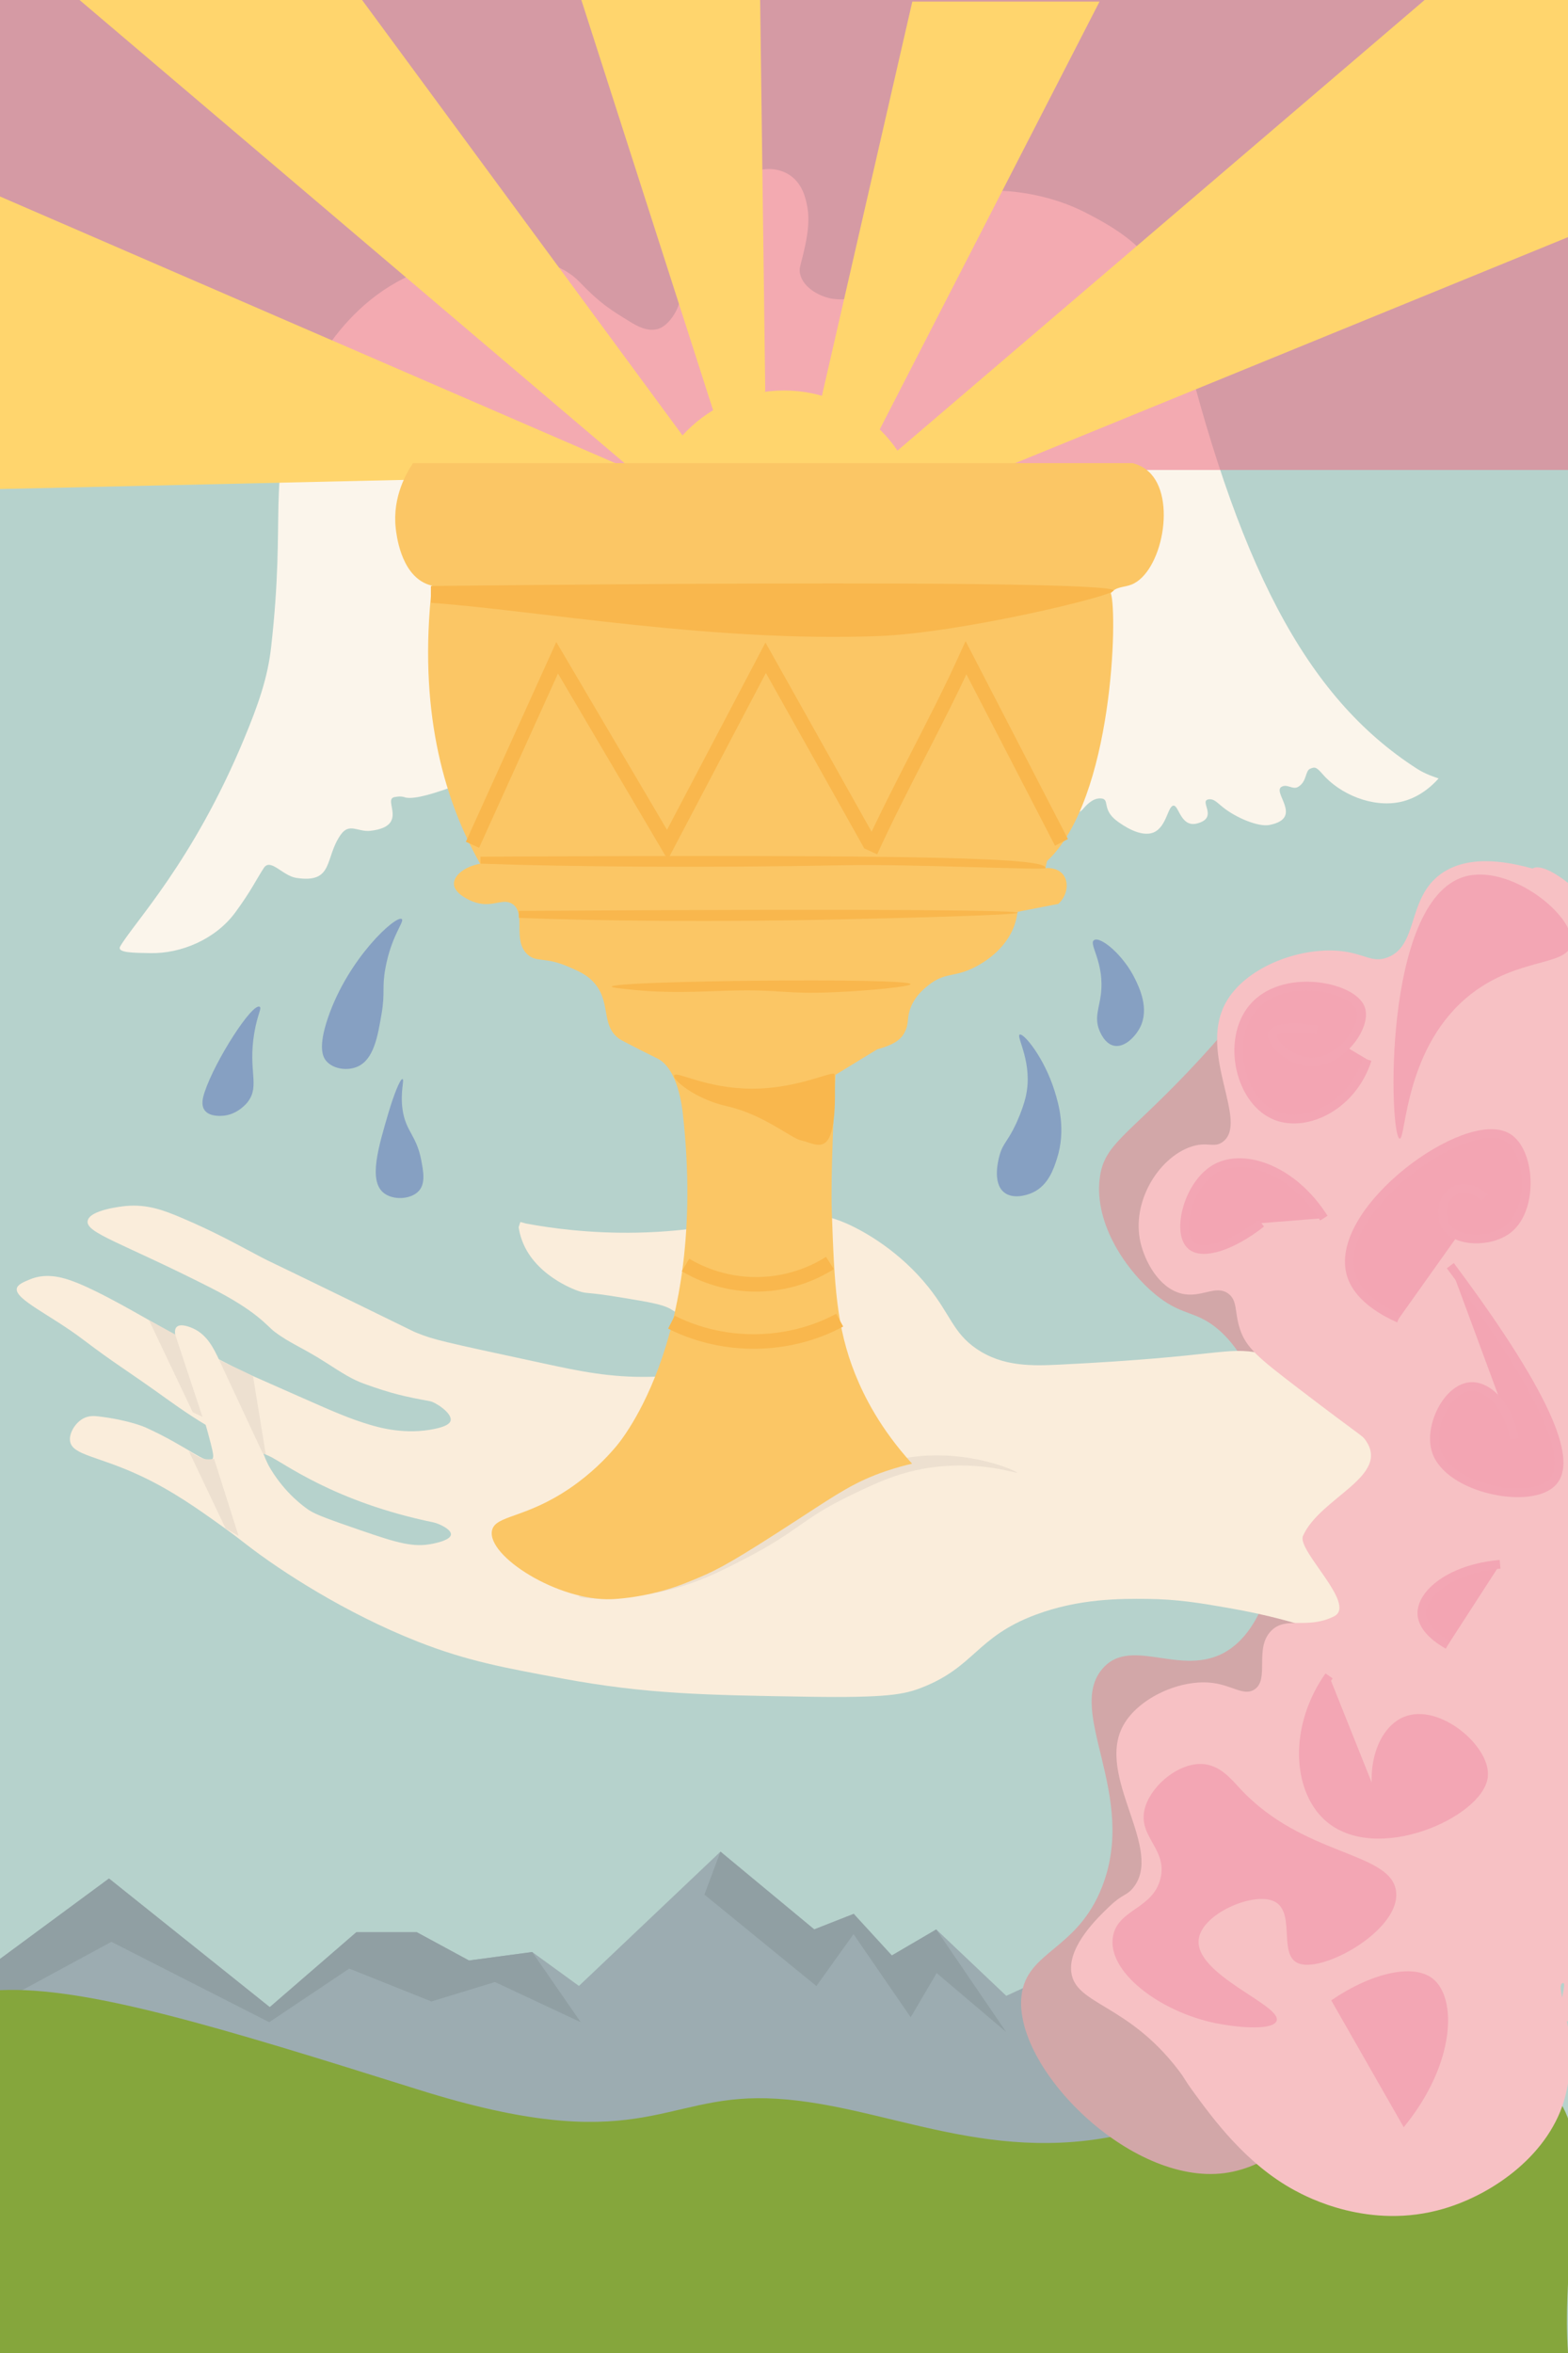 <?xml version="1.0" encoding="UTF-8"?>
<svg xmlns="http://www.w3.org/2000/svg" viewBox="0 0 1618 2427">
  <rect x="0" y="0" width="1618" height="2427" fill="#333333" stroke="none"/>
  <defs>
    <style>
      .cls-1 {
        fill: #728993;
      }

      .cls-1, .cls-2, .cls-3, .cls-4, .cls-5, .cls-6, .cls-7, .cls-8, .cls-9, .cls-10, .cls-11, .cls-12, .cls-13, .cls-14, .cls-15, .cls-16 {
        stroke-width: 0px;
      }

      .cls-2 {
        fill: #85a63c;
      }

      .cls-3, .cls-17 {
        fill: #f3a6b4;
      }

      .cls-4 {
        fill: #fbc665;
      }

      .cls-5 {
        fill: #f7c1c4;
      }

      .cls-6 {
        fill: #9cacb1;
      }

      .cls-17, .cls-18 {
        stroke: #f3a6b4;
        stroke-width: 9px;
      }

      .cls-17, .cls-18, .cls-19 {
        stroke-miterlimit: 10;
      }

      .cls-7 {
        fill: #86a0c2;
      }

      .cls-18 {
        fill: #f3a5b3;
      }

      .cls-8 {
        fill: #ffd56d;
      }

      .cls-9 {
        fill: #ede0d0;
      }

      .cls-10 {
        fill: #909fa3;
      }

      .cls-19 {
        fill: none;
        stroke: #f9b74d;
        stroke-width: 15px;
      }

      .cls-11 {
        fill: #ed7085;
        opacity: .56;
      }

      .cls-12 {
        fill: #fbf5eb;
      }

      .cls-13 {
        fill: #faeddb;
      }

      .cls-14 {
        fill: #f9b74d;
      }

      .cls-15 {
        fill: #d2a7a8;
      }

      .cls-16 {
        fill: #b6d2cc;
      }
    </style>
  </defs>
  <g id="_Слой_24" data-name="Слой 24">
    <path class="cls-1" d="M944.8,1100.39c-.56,2-1.65,4.83-3.92,7.45-3.98,4.59-9.3,5.9-10.59,6.28-5.82,1.69-15.12,9.06-30.6,32.95"/>
    <path class="cls-1" d="M1180.29,1167.92c2.02,14.71,4.04,29.41,6.06,44.12"/>
    <rect class="cls-16" x="-.63" width="1618.63" height="2427"/>
    <g>
      <polygon class="cls-6" points="-1.5 2021.66 112.47 1937.58 278.37 2070.26 367.7 1992.99 430.09 1992.99 483.97 2022.15 549.19 2013.4 597.4 2048.39 743.45 1909.88 840.18 1990.07 880.99 1974.03 919.27 2025.06 966.06 1990.07 1038.37 2058.6 1161.73 2001.73 1588.37 2379.82 -5.02 2287.48 -1.5 2021.66"/>
      <polygon class="cls-10" points="726.87 1954.21 842.43 2048.49 880.75 1994.96 939.74 2080.72 966.51 2035.11 1038.28 2095.93 966.06 1990.07 920.28 2016.86 880.99 1974.03 840.18 1990.07 743.45 1909.88 726.87 1954.21"/>
      <polygon class="cls-10" points="0 2065.15 114.95 2002.9 277.84 2085.79 360.4 2030.51 445.16 2064.41 510.76 2044.35 599.21 2085.79 549.19 2013.4 483.97 2022.15 430.09 1992.99 367.7 1992.99 278.37 2070.26 112.47 1937.58 -1.5 2021.66 0 2065.15"/>
    </g>
    <path class="cls-2" d="M-.63,2427h1618.63c-2.86-44.02.8-75.01,1.61-109.19,1.79-75.97,20.96-130.96-31.23-172.96-39.45-31.74-288.54,24.6-428.12,56.34-145.9,33.18-253.32-33.43-368.58-36.89-109.8-3.3-133.69,62.11-359.87-8.91-205.78-64.62-342.97-106.74-431.81-102.63l-.63,374.24Z"/>
    <path class="cls-12" d="M726.93,190.76c1.06.39,22.89,8.87,26.08,28.9,2.83,17.76-11.11,31.31-15.75,35.82-12.09,11.75-17.94,6.47-26.31,15.92-13.66,15.43-1.26,33.11-16.98,55.45-6.72,9.55-12.79,11.73-14.43,12.26-11.05,3.56-22.2-2.82-28.94-6.95-20.97-12.85-31.45-19.27-52.54-41.3-35.36-36.94-115.29-27.46-156.97-13.77-91.69,30.11-127.91,123.17-134.5,140.08-31.33,80.48-11.08,112.14-26.91,251.04-3.52,30.85-13.04,58.38-28.09,94.52-52.5,126.08-113.01,188.48-127.51,213.38-3.97,6.81,13.94,6.67,31.3,7,30.98.58,66.84-13.94,87.46-42.06,16.56-22.58,21.11-33.07,29.35-45.73,6.93-10.65,19.32,8.01,33.58,10.2,39.11,6,28.95-20.77,45.83-44.57,9-12.69,17.65-2.49,30.76-4.02,40.24-4.71,12.26-32.34,24.62-34.74,7.89-1.53,10.04.17,11.91.51,39.25,7.21,239.86-111.34,389.03-97.95,122.43,10.99,282.64,139.68,309.22,110.18,2.19-2.43,9.3-11.7,18.34-11.43,10.86.32.25,11.18,17.84,23.86,4.64,3.34,23.76,17.13,37.38,11.11,13.45-5.94,14.33-27.99,20.58-27.48,5.23.43,7.43,22.67,23.96,18.39,23.33-6.04.41-24.16,12.68-24.97,4.97-.33,7.85,3.32,14.07,8.3,12.99,10.42,36.24,20.57,48.06,18.19,35.97-7.23,1.34-34.39,12.87-39.62,5.95-2.7,11.02,3.56,16.53.37,9.45-5.47,7.08-16.74,12.65-18.79,3.93-1.45,5.48-2.74,12.18,5.09,18.28,21.36,51.93,35.43,80.88,29.2,6.95-1.49,23.28-6.23,39.32-24.2-4.2-1.6-13.09-4.1-22.58-10.21-115.25-74.23-185.72-211.11-247.19-466.34-15.02-62.34-56.03-87.54-95.64-107.66-60.24-30.59-156.47-34.76-204.05,21.04-16.11,18.9-5.05,50.92-27.1,63.82-13.94,8.15-30.08,4.44-32.59,3.82-11.42-2.79-26.51-11.26-29.67-24.62-1.33-5.61.26-8.66,2.71-18.76,3.21-13.26,8.03-33.22,4.58-51.22-1.43-7.44-4.6-24-19.21-32.94-12.04-7.36-28.25-7.34-40.48-.35-6.09,3.48-9.98,8-12.23,11.13"/>
    <rect class="cls-11" width="1621.63" height="484.74"/>
    <ellipse class="cls-8" cx="809" cy="544.57" rx="141.64" ry="141.81"/>
    <polyline class="cls-8" points="789.66 403.52 784.37 0 599.89 0 742.67 444.4"/>
    <g>
      <polygon class="cls-8" points="1621.63 0 1471.14 -.94 917.6 472.05 931.18 497.83 998.32 497.83 1618 244.61 1621.63 0"/>
      <polygon class="cls-8" points="941.4 1.64 844.1 425.84 905.91 446.58 1134.6 1.64 941.4 1.64"/>
      <polygon class="cls-8" points="82.08 0 672.67 501.65 710.07 457 373.63 0 82.08 0"/>
    </g>
    <path class="cls-7" d="M414.57,947.96c3.19,2.42-10.62,16.74-16.82,50.47-3.88,21.1-.12,24.4-4.01,47.27-3.96,23.26-8.01,47.09-24.84,54.48-10.31,4.53-24.82,2.62-32.05-5.61-3.75-4.26-8.91-14.06,1.6-44.86,21.05-61.7,70.32-106.14,76.11-101.75Z"/>
    <path class="cls-15" d="M1328.97,996.34c-23.92,2.57-26.03,28.26-103.39,109.46-63.94,67.11-86.4,74.65-90.78,109.46-5.97,47.51,28.01,96.04,58,120.41,22.7,18.44,35.64,16.97,52.95,27.37,84.04,50.45,102.6,279.19,25.22,336.6-47.39,35.16-102.97-14.55-133.65,21.89-37.53,44.6,36.95,129.42,0,224.4-25.69,66.04-77.68,66.12-83.21,112.2-8.93,74.38,111.88,195.97,209.3,183.35,187.6-24.3,343.57-553.5,237.03-957.81-35.43-134.46-110.13-293.93-171.47-287.34Z"/>
    <g>
      <g>
        <path class="cls-13" d="M542.79,1262.02c25.47,4.71,65.67,10.4,114.98,9.39,112.69-2.31,152.85-37.1,215.88-9.39,19.45,8.56,55.5,29.41,84.47,65.7,22.77,28.53,25.56,47.04,49.28,63.35,27.53,18.94,58.4,17.83,86.82,16.43,165.4-8.17,170.28-18.96,206.49-11.73,64.19,12.8,138.21,64.53,152.52,138.44,11.36,58.66-14.8,131.85-58.66,147.83-25.71,9.36-38.07-8.01-126.71-23.46-29.06-5.07-52.91-9.12-84.47-9.39-26.49-.23-69.63-.6-114.98,16.43-61.24,22.98-62.4,53.62-117.32,75.09-17.72,6.92-35.42,10.71-117.32,9.39-105.85-1.71-166.63-2.69-253.42-18.77-59.95-11.11-98.34-18.01-149.51-38.17-74.52-29.35-141.36-72.83-175.87-99.55-4.43-3.43-13.25-10.39-26.35-19.76-23.51-16.81-49.72-35.56-81.88-50.82-45.43-21.57-72.3-21.74-74.47-36.71-1.16-7.99,5.46-19.15,14.24-23.53,5.68-2.83,11.25-2.29,14.61-1.9,32.11,3.7,49.21,11.49,49.21,11.49,43.21,19.69,62.47,38.28,68.44,32.97,2.06-1.83,1.47-5.55-1.25-16.24-8.35-32.8-15.24-49.71-15.24-49.71-3.67-9.02-8.86-24.17-19.23-54.46-1.65-4.83-4.28-12.78-.75-16.24,4.31-4.23,15.31.72,17.49,1.75,14.29,6.75,20.83,20.65,26.23,31.97,31.62,66.36,24.06,45.19,38.97,80.68,9.53,22.69,9.97,25.03,14.49,32.47,15.4,25.36,34.7,38.9,39.22,41.97,7.14,4.84,22.51,10.21,52.96,20.73,38.91,13.45,55.17,18.1,74.94,13.99,3.96-.82,18.3-3.81,18.73-9.49.42-5.46-12.7-11.4-17.99-12.49-103.05-21.19-154.79-61.77-169.61-68.44-34.22-15.4-56.26-23.56-102.37-56.6-51.28-36.75-53.58-36.31-90.59-64.26-32.38-24.46-69.51-40.84-67.44-51.87.8-4.27,6.9-6.76,14.03-9.68,13.48-5.51,26.56-2.86,32.43-1.45,39.36,9.43,122.48,66,190.2,98.24.16.08,19.46,8.6,58.08,25.65,32.17,14.21,48.67,21.43,69.21,27.59,10.65,3.19,37.37,10.7,67.27,4.36,10.37-2.2,15.7-4.91,16.45-8.71,1.54-7.7-15.69-18.81-21.29-19.84-26.98-4.98-39.44-7.75-67.75-17.91-12.45-4.47-21.69-10.4-40.17-22.26-23.57-15.13-36.51-19.38-52.62-31.6-8.08-6.13-17.48-20.75-65.95-45.35-91.55-46.47-128.64-56.29-126.8-68.72,1.73-11.68,36.31-15.21,39.2-15.49,22.14-2.11,39.4,4.38,57.59,12.1,35.39,15.01,56.57,27.17,82.27,40.65,9.87,5.18,2.44,1.12,88.56,43.07,70.33,34.26,67.71,33.27,71.63,34.85,18.59,7.5,26.49,9.12,130.19,31.46,38.53,8.3,69.28,14.93,111.8,14.04,43.78-.92,51.22-8.8,53.72-14.04,7.41-15.54-11.66-43.69-33.88-56.14-8.24-4.62-22.38-7.01-50.33-11.61-37.99-6.26-34.7-3.42-44.52-6.78-3.74-1.28-46.95-16.72-59.04-55.17-1.36-4.33-2.05-8.06-2.42-10.65l1.76-5.28,5.87,1.59Z"/>
        <path class="cls-9" d="M226,1402.43c11.1,6.01,24,11.07,35.1,17.08l13.17,80.77-3.29-1.54-44.98-96.31Z"/>
        <path class="cls-9" d="M153.74,1361.67c11.1,6.01,15.9,8.75,27,14.77l28.2,84.98-9.99-4.69-45.21-95.06Z"/>
        <path class="cls-9" d="M194.94,1496.94c11.1,6.01,14,9.69,25.99,7.76l25.24,79.49-13.31-7.52-37.92-79.73Z"/>
      </g>
      <path class="cls-9" d="M597.23,1646.62c-.17-2.31,45.13.91,101.78-18.58,35.11-12.08,41.12-21.36,118.74-67.05,87-51.2,106.56-55.49,117.94-57.35,62.16-10.16,114.15,13.96,113.9,15.35-.21,1.15-36.78-12.06-86.43-5.65-34.39,4.43-59.14,16.22-87.24,29.89-48.87,23.77-51.38,35.57-105.82,63.81-26.67,13.83-48.97,25.23-80.78,33.12-49.32,12.23-91.92,8.7-92.09,6.46Z"/>
    </g>
    <g>
      <path class="cls-5" d="M1612.18,2045.58c7.5-3.3-11.44,36.28,6.54,39.52l-.73-1174.45c-28.62-22.35-36.52-14.8-36.52-14.8-18.97-4.97-63.53-16.65-94.4,5.39-35.52,25.36-23.03,73.99-55.29,86.31-16.24,6.2-23.91-4.4-49.9-6.74-42.13-3.8-97.54,17.26-117.33,53.94-28.38,52.63,24.6,122.52-2.7,142.95-9.36,7.01-15.98-.92-33.72,5.39-32.54,11.59-60.93,56.32-51.25,98.45,4.35,18.91,18.48,46.52,41.81,52.6,20.57,5.36,35.35-9.39,48.55,0,9.97,7.09,6.51,19.04,12.14,36.41,6.27,19.36,18.69,29.58,59.34,60.69,67.99,52.02,66.39,48.77,70.13,53.94,26.95,37.29-46.77,59.42-64.31,99-6.66,15.03,56.37,71.03,31.94,83.06-28.11,13.84-49.34-.73-64.73,14.83-17.98,18.18-1.14,50.35-17.53,60.69-10.59,6.68-22.15-3.91-41.81-6.74-33.71-4.85-77.27,15.15-93.05,43.16-29.89,53.02,43.25,128.56,9.44,168.58-6.82,8.07-9.96,5.19-24.27,18.88-11.89,11.37-42.37,40.52-39.11,67.43,4.11,33.91,57.92,32.12,110.59,101.15,7.6,9.96,4.86,7.87,14.83,21.58,20.31,27.91,54.87,75.37,105.19,102.49,12.28,6.62,76.86,41.43,153.74,18.88,52.25-15.32,110.35-57.19,125.42-115.98,16.1-62.8-11.72-112.78-3.02-116.61Z"/>
      <path class="cls-3" d="M1444.28,1174.44c-10.7-1.83-18.08-244.75,66.61-270.14,47.09-14.12,115.8,41.06,110.44,69.48-4.32,22.9-53.93,13.58-102.45,50.83-70.11,53.81-67.82,150.99-74.6,149.83Z"/>
      <path class="cls-3" d="M1279.97,1845.23c-9.62-10.31-21.22-24.96-39.72-25.76-23.38-1-50.33,20.44-58.05,42.93-10.73,31.25,22.99,43.28,15.28,75.13-7.62,31.46-43.38,31.53-48.88,59.03-7.33,36.61,47.7,78.25,105.4,90.16,20.15,4.16,56.14,7.89,62.63-1.07,11.54-15.92-86.99-48.6-79.43-86.94,4.88-24.74,52.74-45.73,74.85-38.64,27.54,8.83,4.72,57.86,29.02,65.47,27.17,8.5,106.46-36.91,99.29-76.2-7.25-39.72-95.88-34.95-160.4-104.11Z"/>
      <path class="cls-18" d="M1366.09,1256.44c-31.66-49.97-81.9-67.4-111-51.63-28.86,15.64-41.75,66.55-25.81,80.02,11.96,10.12,41.88.58,72.28-23.23"/>
      <path class="cls-17" d="M1371.45,1728.6c-36.99,52.68-33.09,116.1-1.79,145.01,49.25,45.49,156.71-3.37,161.12-41.17,3.25-27.87-47.01-71.28-80.56-57.29-21.77,9.08-35.3,41.83-28.64,78.77"/>
      <path class="cls-3" d="M1448.49,2194.16c53.55-65.39,55.28-133.34,29.92-153.31-20.59-16.21-64.62-5.2-104.7,22.44"/>
      <path class="cls-18" d="M1496.56,1305.46c109.39,146.42,123.21,202.72,106.15,222.47-21.74,25.19-108.4,8.06-120.82-31.78-7.9-25.33,12.45-65.53,36.67-66.01,18.04-.36,38.58,21.29,44.01,53.78"/>
      <path class="cls-18" d="M1494.11,1696.62c-8.27-4.67-26.18-16.3-26.89-31.78-.98-21.08,30.02-47.04,80.68-51.34"/>
      <path class="cls-18" d="M1410.87,1092.81c-15.36,47.84-61.93,70-93.26,58.46-38.25-14.09-52.63-77.98-25.05-111.36,30.78-37.26,102.47-22.76,111.36,0,7.09,18.17-20.32,55.78-50.11,55.68-21.94-.08-43.46-20.61-40.37-29.23,3.57-9.94,40.19-4.99,45.93-4.18"/>
      <path class="cls-18" d="M1443.52,1359.86c-39.13-17.44-47.44-37.69-49.79-47.02-16.56-65.9,119.59-164.63,161.81-139.68,23.7,14,27.34,72.62,1.38,94.05-18.48,15.25-55.07,14.22-65-2.77-5.89-10.07-4.36-29.06,8.3-35.96,9.26-5.05,22.43-2.52,31.81,6.91"/>
    </g>
    <path class="cls-7" d="M415.37,1113c2.11.51-2.54,13.34,0,31.25,3.24,22.89,14.34,26.59,19.23,52.07,2.28,11.92,4.65,24.27-2.4,32.05-8.16,9-27.2,9.97-36.85,1.6-14.94-12.95-5.1-46.28,5.61-82.52,4.94-16.74,11.89-35.06,14.42-34.45Z"/>
    <path class="cls-7" d="M267.96,1038.49c2.44,1.54-2.34,7.65-5.61,27.24-6.51,39,5.9,53.72-6.41,70.5-.52.71-9.39,12.44-24.03,14.42-2.49.34-15.57,1.8-20.83-5.61-3.84-5.41-1.77-13.08,0-18.43,11.01-33.18,49.49-92.79,56.88-88.13Z"/>
    <path class="cls-7" d="M1128.97,969.66c6.53-4.19,30.15,15.2,42.22,39.91,4.36,8.94,14.98,30.69,5.37,49.89-4.77,9.54-15.96,21.32-26.87,19.19-9.66-1.89-14.41-13.77-15.35-16.12-5.07-12.69-.32-22.11,1.54-36.08,4.45-33.46-13.05-52.85-6.91-56.8Z"/>
    <path class="cls-7" d="M1052.21,1067.15c3.97-1.94,25.3,23.65,36.08,58.34,4.02,12.92,12,39.87,2.3,69.85-3.25,10.05-8.72,26.96-24.56,34.54-7.57,3.62-21.3,6.92-29.94,0-12.52-10.04-5.66-34.62-4.61-38.38,3.47-12.42,8.38-14.04,16.89-32.24.46-.99,7.03-15.17,9.98-27.63,8.21-34.73-10.15-62.52-6.14-64.48Z"/>
    <polygon class="cls-8" points="0 202.67 -.63 504.42 662.03 489.45 0 202.67"/>
  </g>
  <g id="_Слой_25" data-name="Слой 25">
    <path class="cls-4" d="M862.15,1108.62c-.96,21.26-5.2,102.4-3.81,141.69,2.66,75.05,4.57,118.44,24.21,167.3,8.92,22.18,25.71,55.99,58.61,92.11-6.39,1.47-15.87,3.89-27.06,7.69-31.33,10.63-49.52,23.03-87.86,47.98-67.26,43.76-84.23,53.07-105.4,61.94-8.82,3.7-21.96,9.45-39.41,14.1-24.18,6.44-43.97,7.82-50.34,8.05-55.61,2.06-128.7-44.56-123.42-70.71,3.26-16.15,33.92-12.06,80.48-43.79,22.2-15.13,37.51-31.23,46.49-41.72,0,0,96.75-106,69.96-344.63-.79-7.04-5.11-45.5-25.52-56.49-2.22-1.2-7.41-3.56-18.87-9.43-13.14-6.74-19.71-10.1-21.38-11.32-19.75-14.35-7.18-39.26-27.67-59.74-6.76-6.75-13.96-9.88-24.53-14.46-24.51-10.64-32.73-4.14-42.13-12.58-16.29-14.61-1.02-42.51-15.72-52.2-10.43-6.87-21.19,5.14-40.88-2.52-2.23-.87-19.32-7.72-19.5-18.24-.14-8.45,10.66-17.79,27.04-20.75-1.47-2.6-2.92-5.23-4.34-7.88-32.88-61.42-59.86-151.16-45.3-278.95-1.7-.39-4.06-1.05-6.71-2.24-25.7-11.5-30-50.26-30.75-57.03-3.63-32.79,11.82-58.16,17.89-67.09h742.59c4.86,1.3,10.85,3.7,16.2,8.47,29.88,26.67,13.86,104.53-17.53,116.82-7.74,3.03-16.09,1.94-21.25,8.91-7.53,10.16-1.18-3.22,0,0,7.02,19.16,2.89,212.17-65.81,276.26l-1.67,7.23c1.09-.1,11.95-.99,18.05,6.44,6.3,7.68,5.16,21.38-4.73,30.51-14.04,2.72-28.07,5.44-42.11,8.16-.37,3.18-1.15,7.89-3.01,13.32-8.98,26.16-33.08,39.51-39.53,42.97-22.82,12.23-31.79,5.11-49.84,19.76-4.78,3.88-12.44,10.24-17.19,21.05-4.9,11.18-2.24,16.99-6.02,25.35-3.28,7.27-8.57,13.8-29.17,19.35"/>
    <path class="cls-14" d="M444.64,604.43c564.95-6.01,704.34-.65,704.48,4.59.16,5.83-158.3,43.69-241.32,47-170.98,6.82-353.72-26.4-463.16-34.26v-17.32Z"/>
    <path class="cls-14" d="M535.43,939.55c412.91-2.49,514.79-.27,514.9,1.9.12,2.41-122.98,5.52-183.66,6.89-124.97,2.82-251.26,1.63-331.24-1.62v-7.17Z"/>
    <path class="cls-14" d="M495.8,883.65c468.82-2.49,585.05,1.39,582.95,11.77-.48,2.37-137.96-4.35-206.85-2.98-141.89,2.82-285.28,1.63-376.09-1.62v-7.17Z"/>
    <path class="cls-14" d="M695.66,1109.09c2.59-4.55,32.55,13.5,79.24,13.84,49.35.36,86.09-19.99,86.3-14.53,3.5,91.47-16.22,71.96-34.66,67.83-10.58-2.37-39.1-26.96-76.74-35.31-32-7.11-56.59-27.5-54.13-31.82Z"/>
    <path class="cls-14" d="M631.17,1017.63c.59-6.1,306.84-9.34,308.45-2.6.62,2.59-43.56,6.93-79.79,8.44-52.88,2.19-50.96-3.24-109.4-1.62-29.99.83-60.1,3.09-101.17-1.3-10.39-1.11-18.19-1.94-18.1-2.92Z"/>
    <path class="cls-19" d="M487.55,871.35c29.12-64.3,58.24-128.6,87.35-192.91l113.75,192.91,101.44-192.91,108.24,192.91"/>
    <path class="cls-19" d="M898.34,878.07c29.12-64.3,69.37-135.32,98.49-199.62l98.49,190.44"/>
    <path class="cls-19" d="M707.38,1304.78c10.52,6.27,37.21,20.29,74.15,19.96,37.73-.35,64.57-15.48,74.87-22.02"/>
    <path class="cls-19" d="M692.85,1363.73c12.26,6.27,43.35,20.29,86.4,19.96,43.97-.35,75.23-15.48,87.23-22.02"/>
  </g>
</svg>